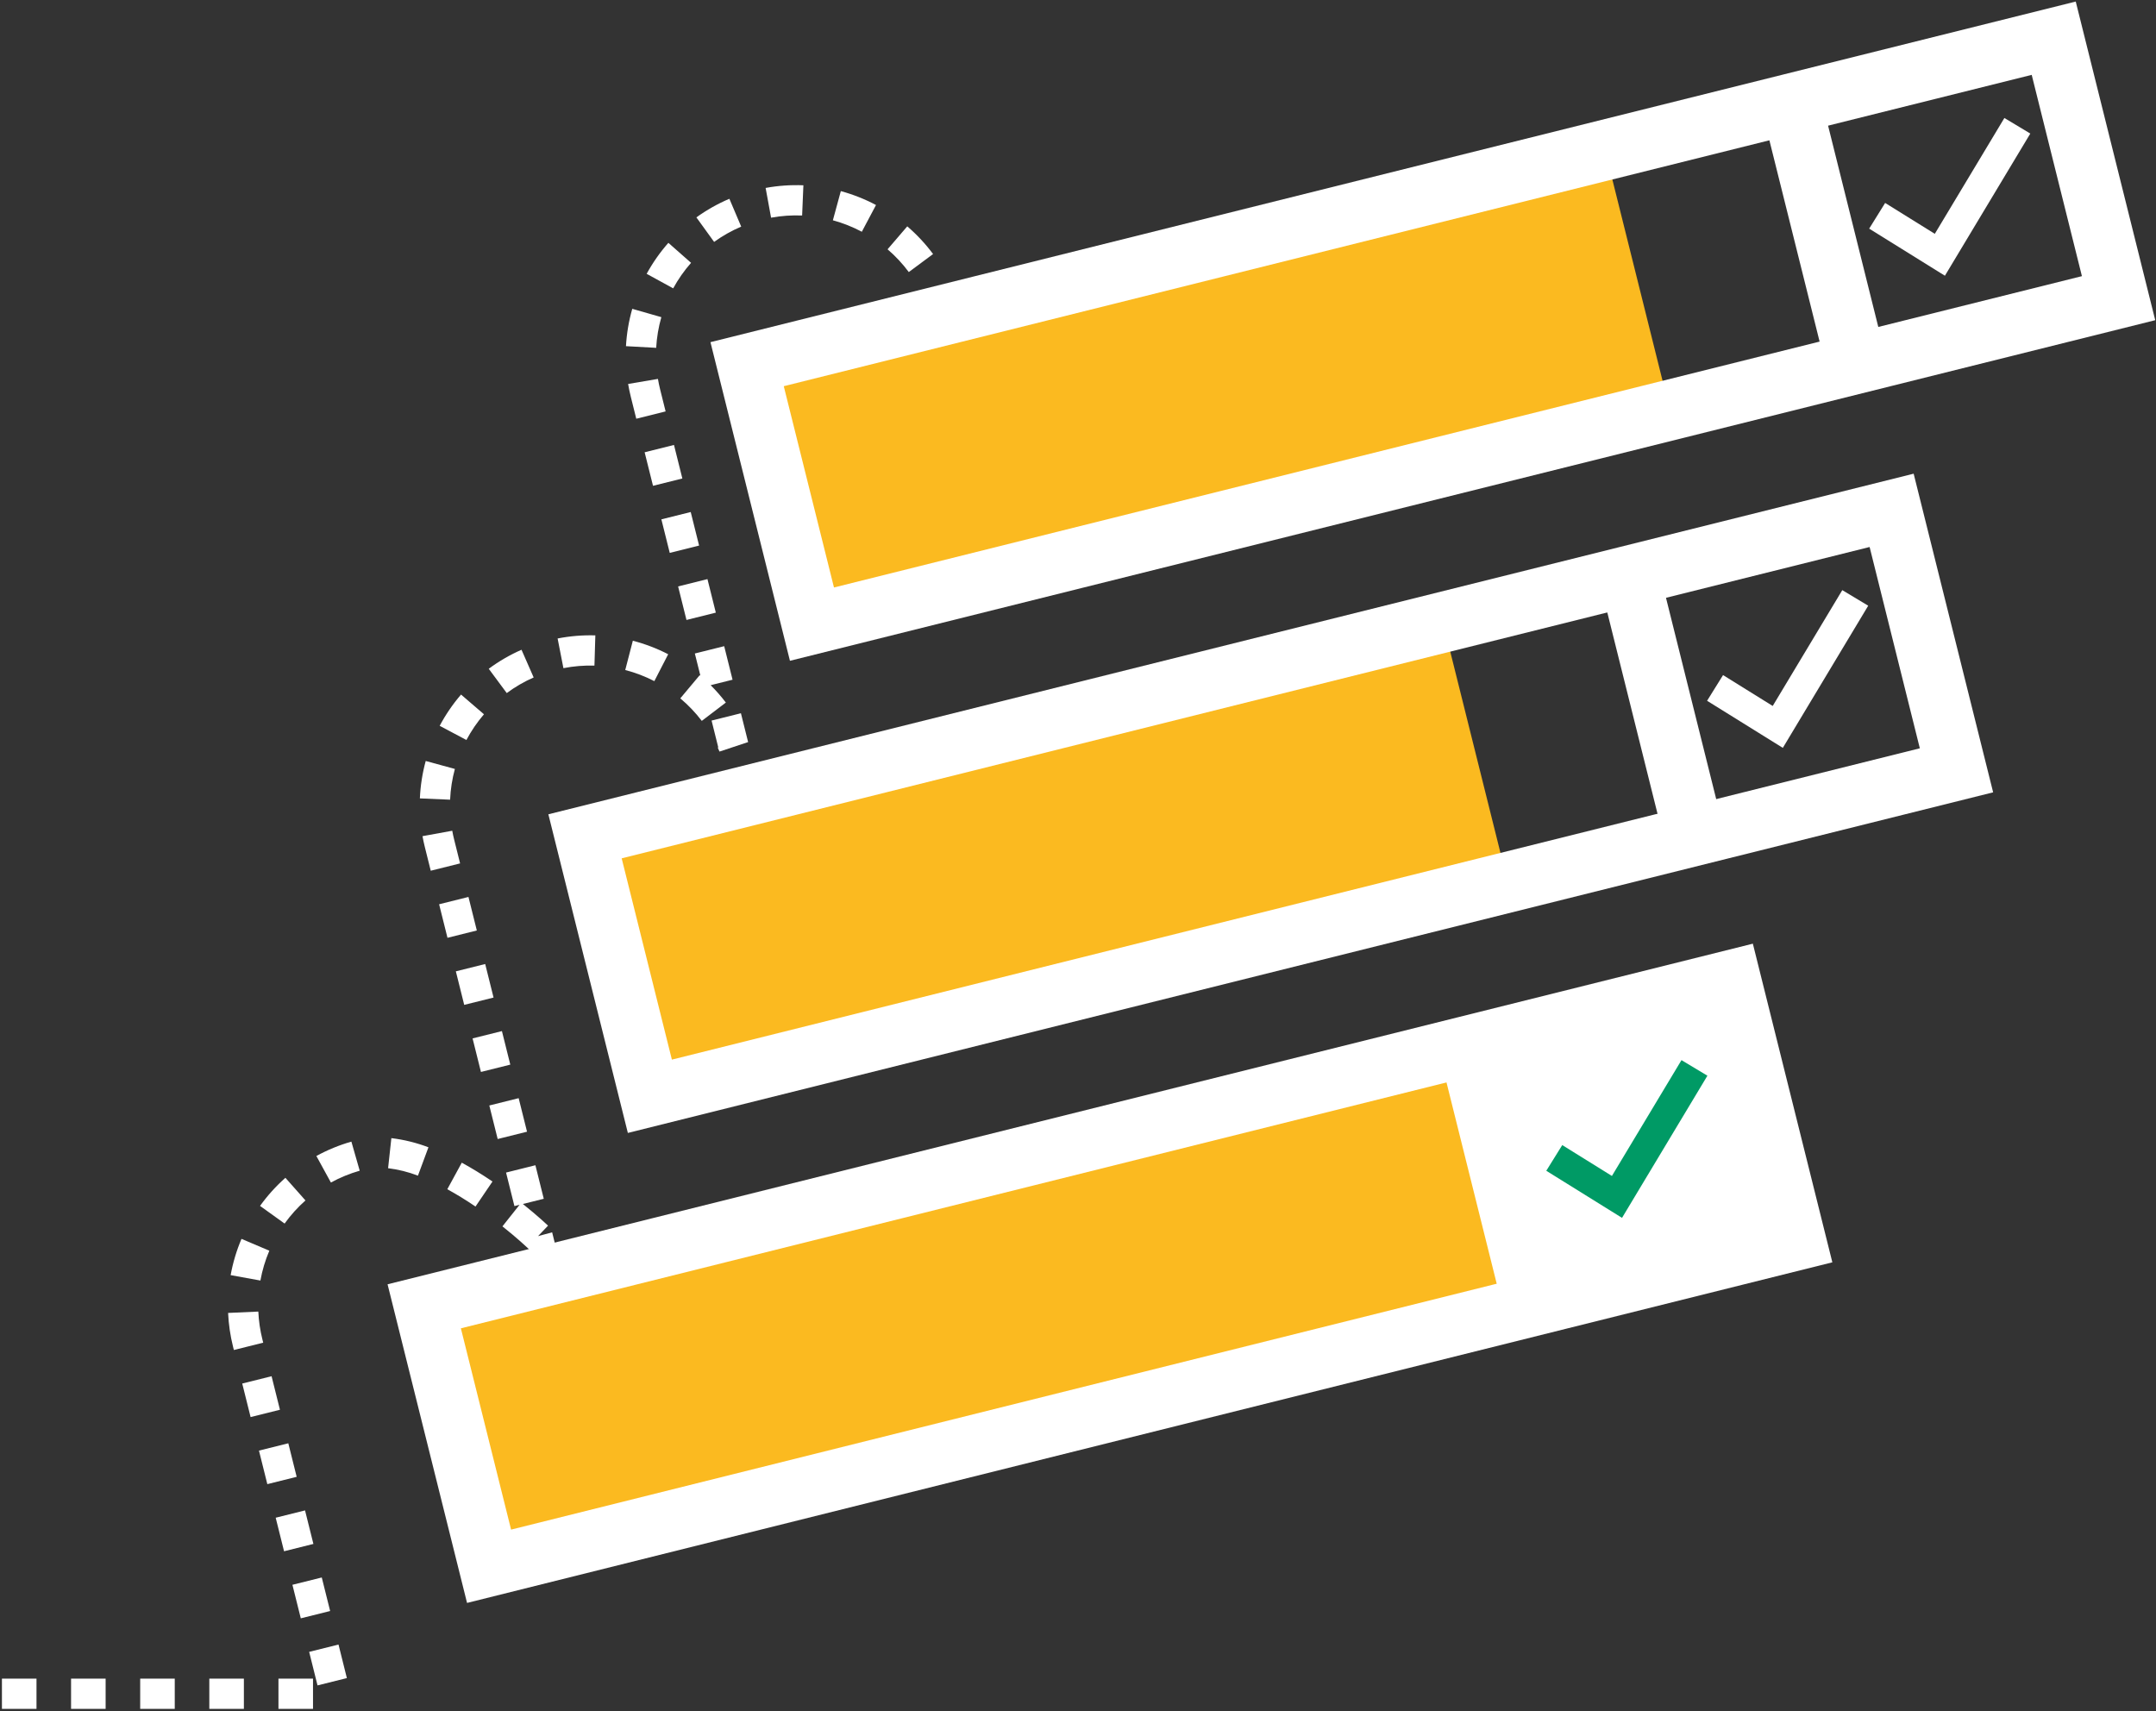 <?xml version="1.0" encoding="UTF-8"?>
<svg width="998px" height="792px" viewBox="0 0 998 792" version="1.1" xmlns="http://www.w3.org/2000/svg" xmlns:xlink="http://www.w3.org/1999/xlink">
    <rect x="0" y="0" width="998" height="792" fill="#333333" stroke="none"/>
    <title>Steps_to_become</title>
    <g id="Page-1" stroke="none" stroke-width="1" fill="none" fill-rule="evenodd">
        <g id="steps-graphic" transform="translate(-208, -68)" fill-rule="nonzero">
            <g id="Steps_to_become" transform="translate(208.893, 68.714)">
                <g id="Layer_2" transform="translate(-0, 0)">
                    <rect id="Rectangle_1" fill="#FBBA20" transform="translate(558.015, 176.5) rotate(-14.008) translate(-558.015, -176.5) " x="353.367" y="116.541" width="409.297" height="119.918"></rect>
                    <path d="M336.684,76.575 L988.04,76.575 L988.04,228.592 L336.684,228.592 L336.684,76.575 Z M960.047,104.567 L364.677,104.567 L364.677,200.599 L960.047,200.599 L960.047,104.567 Z" id="Rectangle_2" fill="#FFFFFF" transform="translate(662.362, 152.583) rotate(-14.008) translate(-662.362, -152.583) "></path>
                    <polygon id="Line_7" fill="#FFFFFF" points="843.795 167.038 814.761 50.656 841.929 43.878 870.963 160.261"></polygon>
                    <polygon id="Path_8" fill="#FFFFFF" points="899.396 126.92 864.337 105.12 871.729 93.23 894.715 107.521 926.922 53.904 938.922 61.113"></polygon>
                    <rect id="Rectangle_3" fill="#FBBA20" transform="translate(482.984, 395.052) rotate(-14.008) translate(-482.984, -395.052) " x="278.336" y="335.093" width="409.297" height="119.918"></rect>
                    <path d="M261.653,295.127 L913.009,295.127 L913.009,447.144 L261.653,447.144 L261.653,295.127 Z M885.016,323.119 L289.646,323.119 L289.646,419.151 L885.016,419.151 L885.016,323.119 Z" id="Rectangle_4" fill="#FFFFFF" transform="translate(587.331, 371.135) rotate(-14.008) translate(-587.331, -371.135) "></path>
                    <polygon id="Line_8" fill="#FFFFFF" points="768.764 385.589 739.73 269.207 766.898 262.429 795.932 378.812"></polygon>
                    <polygon id="Path_9" fill="#FFFFFF" points="824.365 345.471 789.306 323.671 796.698 311.781 819.684 326.072 851.891 272.455 863.891 279.664"></polygon>
                    <rect id="Rectangle_5" fill="#FBBA20" transform="translate(451.457, 601.903) rotate(-14.008) translate(-451.457, -601.903) " x="202.588" y="541.944" width="497.74" height="119.918"></rect>
                    <rect id="Rectangle_6" fill="#FFFFFF" transform="translate(755.017, 530.41) rotate(-14.008) translate(-755.017, -530.41) " x="692.183" y="470.451" width="125.667" height="119.918"></rect>
                    <path d="M187.22,512.683 L838.576,512.683 L838.576,664.7 L187.22,664.7 L187.22,512.683 Z M810.583,540.675 L215.213,540.675 L215.213,636.707 L810.583,636.707 L810.583,540.675 Z" id="Rectangle_7" fill="#FFFFFF" transform="translate(512.898, 588.691) rotate(-14.008) translate(-512.898, -588.691) "></path>
                    <polygon id="Line_9" fill="#FFFFFF" points="694.331 603.145 665.297 486.763 692.465 479.985 721.499 596.368"></polygon>
                    <polygon id="Path_10" fill="#009A65" points="749.932 563.027 714.873 541.227 722.265 529.337 745.251 543.628 777.458 490.011 789.458 497.22"></polygon>
                    <path d="M144,790.303 L128,790.303 L128,776.303 L144,776.303 L144,790.303 Z M112,790.303 L96,790.303 L96,776.303 L112,776.303 L112,790.303 Z M80,790.303 L64,790.303 L64,776.303 L80,776.303 L80,790.303 Z M48,790.303 L32,790.303 L32,776.303 L48,776.303 L48,790.303 Z M16,790.303 L-2.84217094e-14,790.303 L-2.84217094e-14,776.303 L16,776.303 L16,790.303 Z M146.088,779.451 L142.215,763.927 L155.799,760.538 L159.672,776.062 L146.088,779.451 Z M138.342,748.403 L134.469,732.879 L148.053,729.49 L151.926,745.014 L138.342,748.403 Z M130.596,717.355 L126.723,701.831 L140.307,698.442 L144.18,713.966 L130.596,717.355 Z M122.852,686.286 L118.979,670.762 L132.563,667.373 L136.436,682.897 L122.852,686.286 Z M115.107,655.242 L111.234,639.718 L124.818,636.329 L128.691,651.853 L115.107,655.242 Z M107.361,624.194 L106.979,622.661 C105.701,617.541 104.936,612.307 104.695,607.035 L118.681,606.406 C118.879,610.747 119.509,615.057 120.562,619.272 L120.944,620.805 L107.361,624.194 Z M260.523,593.109 L243.135,576.758 C243.091,576.716 238.643,572.492 231.681,566.963 L239.599,556.99 L237.231,557.581 L233.358,542.057 L246.942,538.668 L250.815,554.192 L241.146,556.604 C248.204,562.255 252.608,566.445 252.799,566.627 L248.159,571.489 L254.688,569.716 L260.523,593.109 Z M119.647,592.038 L105.871,589.538 C106.917,583.773 108.602,578.143 110.894,572.75 L123.778,578.226 C121.892,582.663 120.506,587.295 119.646,592.038 L119.647,592.038 Z M130.847,565.663 L119.479,557.492 C122.898,552.736 126.835,548.374 131.217,544.486 L140.505,554.962 C136.901,558.161 133.663,561.75 130.851,565.663 L130.847,565.663 Z M219.217,557.788 C214.765,554.767 210.373,552.071 206.163,549.775 L212.863,537.484 C217.463,539.995 222.249,542.929 227.075,546.203 L219.217,557.788 Z M152.28,546.671 L145.552,534.394 C150.691,531.581 156.127,529.349 161.76,527.737 L165.613,541.196 C160.981,542.521 156.51,544.357 152.284,546.67 L152.28,546.671 Z M192.569,543.493 C188.121,541.784 183.482,540.624 178.753,540.039 L180.269,526.121 C186.141,526.83 191.905,528.255 197.431,530.364 L192.569,543.493 Z M229.481,526.533 L225.608,511.009 L239.192,507.62 L243.065,523.144 L229.481,526.533 Z M221.735,495.485 L217.862,479.961 L231.446,476.572 L235.319,492.096 L221.735,495.485 Z M213.989,464.437 L210.116,448.913 L223.7,445.524 L227.573,461.048 L213.989,464.437 Z M206.243,433.389 L202.37,417.865 L215.954,414.476 L219.827,430 L206.243,433.389 Z M198.497,402.341 L195.759,391.365 C195.342,389.691 194.981,388.017 194.676,386.342 L208.449,383.832 C208.7,385.213 208.998,386.594 209.343,387.975 L212.081,398.951 L198.497,402.341 Z M207.455,369.459 L193.468,368.859 C193.719,363.003 194.625,357.193 196.168,351.538 L209.668,355.228 C208.404,359.874 207.663,364.646 207.46,369.456 L207.455,369.459 Z M332.155,347.189 L331.348,345.338 L331.584,345.231 L328.491,332.831 L342.075,329.442 L345.406,342.795 L332.155,347.189 Z M214.997,341.829 L202.636,335.256 C205.386,330.086 208.699,325.236 212.515,320.794 L223.131,329.92 C219.991,333.577 217.264,337.57 215.002,341.826 L214.997,341.829 Z M323.961,332.977 C321.041,329.145 317.702,325.65 314.008,322.556 L322.996,311.822 L323.318,312.093 L320.747,301.786 L334.331,298.397 L338.204,313.921 L328.061,316.452 C330.587,318.971 332.939,321.659 335.101,324.496 L323.961,332.977 Z M233.68,320.105 L225.345,308.857 C230.056,305.367 235.142,302.415 240.51,300.057 L246.137,312.876 C241.73,314.813 237.553,317.236 233.685,320.102 L233.68,320.105 Z M301.996,314.575 C297.711,312.367 293.195,310.642 288.529,309.43 L292.043,295.878 C297.712,297.35 303.201,299.447 308.408,302.129 L301.996,314.575 Z M259.909,308.575 L257.222,294.835 C262.973,293.71 268.831,293.229 274.688,293.4 L274.271,307.394 C269.456,307.253 264.641,307.648 259.914,308.573 L259.909,308.575 Z M316.873,286.261 L313,270.737 L326.584,267.348 L330.457,282.872 L316.873,286.261 Z M309.127,255.213 L305.254,239.689 L318.838,236.3 L322.711,251.824 L309.127,255.213 Z M301.381,224.165 L297.508,208.641 L311.092,205.252 L314.965,220.776 L301.381,224.165 Z M293.635,193.117 L291.108,182.987 C290.612,180.999 290.196,179.011 289.859,177.023 L303.659,174.679 C303.937,176.318 304.28,177.958 304.689,179.598 L307.216,189.728 L293.635,193.117 Z M302.843,160.296 L288.864,159.525 C289.189,153.673 290.167,147.875 291.78,142.239 L305.239,146.093 C303.916,150.722 303.114,155.485 302.849,160.292 L302.843,160.296 Z M430.608,148.186 C429.711,144.588 428.51,141.072 427.019,137.676 L439.833,132.038 C441.644,136.16 443.102,140.429 444.191,144.797 L430.608,148.186 Z M310.719,132.757 L298.438,126.036 C301.25,120.899 304.621,116.09 308.491,111.694 L318.996,120.948 C315.813,124.567 313.039,128.526 310.726,132.754 L310.719,132.757 Z M419.782,125.226 C416.909,121.358 413.613,117.823 409.957,114.685 L419.074,104.061 C423.521,107.877 427.528,112.177 431.023,116.88 L419.782,125.226 Z M329.663,111.262 L321.463,99.913 C326.216,96.482 331.338,93.594 336.734,91.302 L342.205,104.189 C337.776,106.071 333.571,108.442 329.669,111.258 L329.663,111.262 Z M398.042,106.562 C393.785,104.303 389.291,102.523 384.642,101.255 L388.32,87.747 C393.97,89.285 399.433,91.444 404.607,94.186 L398.042,106.562 Z M356.032,100.051 L353.511,86.28 C359.275,85.224 365.138,84.814 370.993,85.057 L370.405,99.045 C365.594,98.844 360.776,99.18 356.039,100.046 L356.032,100.051 Z" id="Path_11" fill="#FFFFFF"></path>
                </g>
            </g>
        </g>
    </g>
</svg>